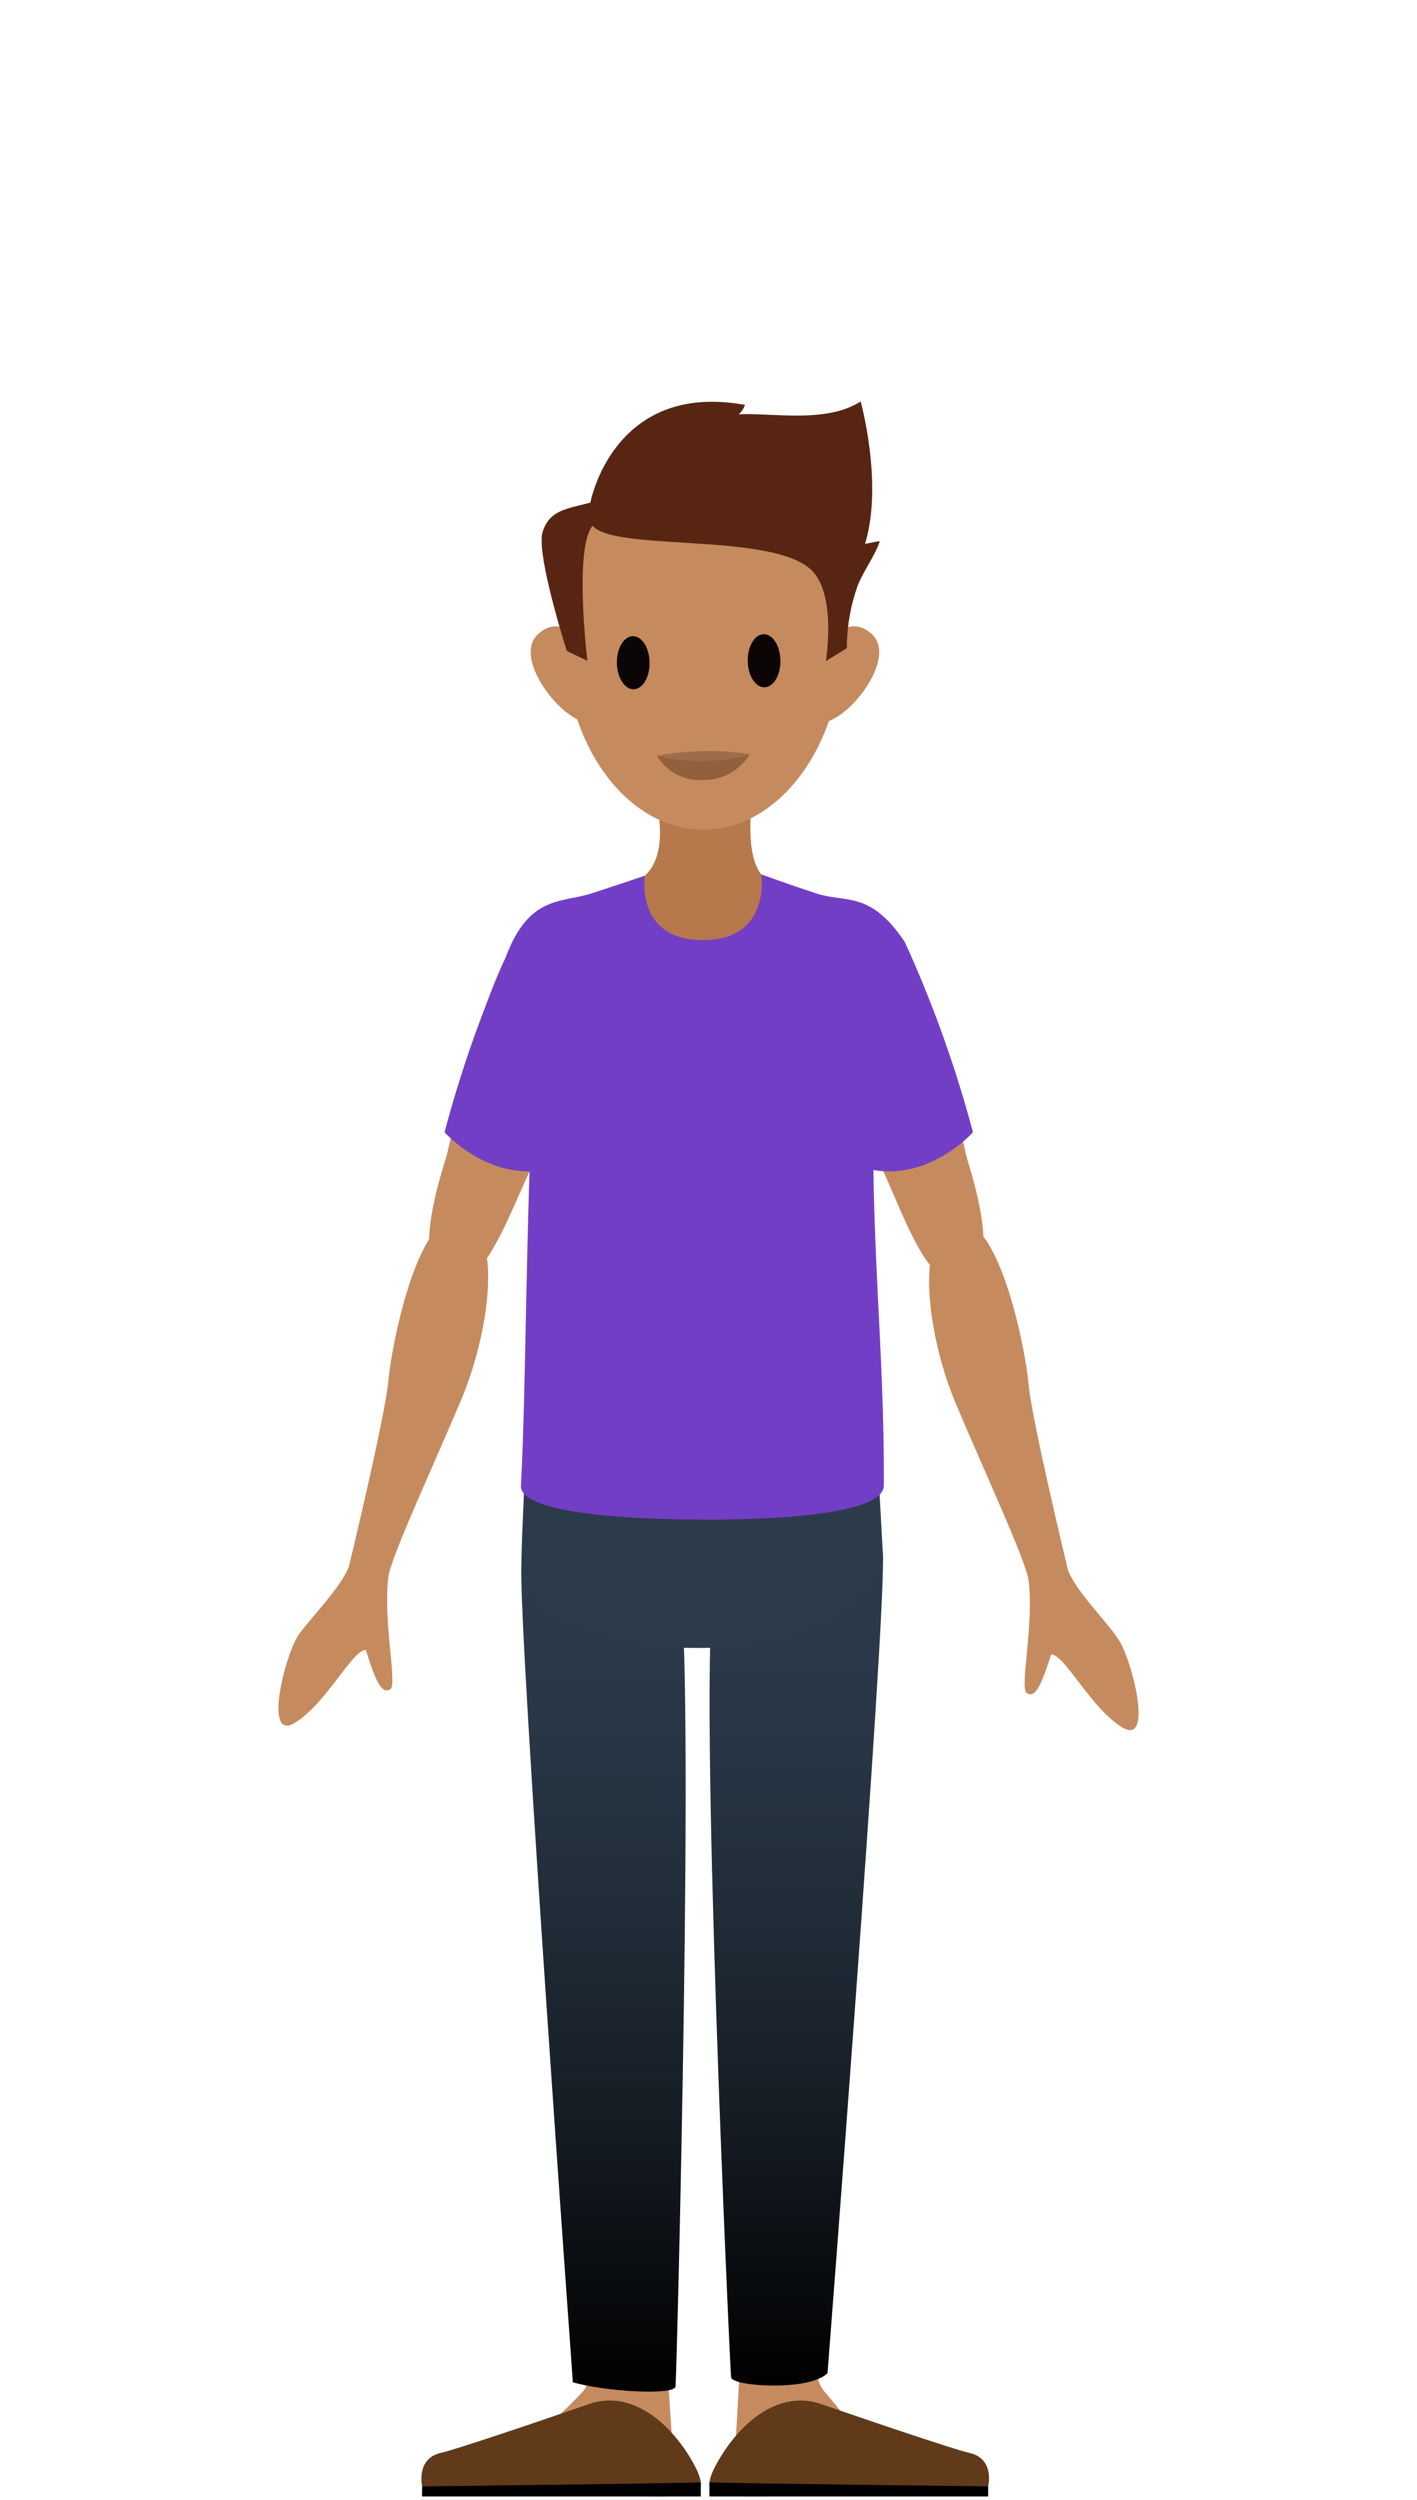 <svg xmlns="http://www.w3.org/2000/svg" xmlns:xlink="http://www.w3.org/1999/xlink" width="110" height="194" viewBox="0 0 110 194"><defs><linearGradient id="New_Gradient_Swatch_4" x1="61.82" y1="117.92" x2="61.82" y2="185.12" gradientUnits="userSpaceOnUse"><stop offset="0" stop-color="#2c3b4c"/><stop offset="0.21" stop-color="#293747"/><stop offset="0.46" stop-color="#212c38"/><stop offset="0.73" stop-color="#131920"/><stop offset="1"/></linearGradient><linearGradient id="New_Gradient_Swatch_4-2" x1="46.85" y1="118.13" x2="46.85" y2="185.59" xlink:href="#New_Gradient_Swatch_4"/></defs><title>landian-36</title><g id="landians"><path d="M67.48,70.48C72.14,73,74.45,87.84,75.1,90c.85,2.75,2.33,8.25,0,9.31s-4-2.54-5.71-6.56S63.88,81.13,63,78.1C62,74.29,62.83,67.94,67.48,70.48Z" fill="#c58b5e"/><path d="M42.35,70.49C37.67,73,35.27,87.81,34.6,89.92c-.86,2.74-2.38,8.23-.06,9.31s4-2.52,5.76-6.53,5.58-11.53,6.44-14.56C47.82,74.34,47,68,42.35,70.49Z" fill="#c58b5e"/><path d="M63.87,177.07s-1.6,6.63.18,8.57a34.16,34.16,0,0,1,3.46,4.74L57,191.3s.62-9.88.62-13.4S63.87,177.07,63.87,177.07Z" fill="#c58b5e"/><path d="M64.24,184.15s4.51-58,4.3-63.42-12.13-2.21-13.11,2.69c-1.24,6.23,1.22,59.78,1.32,61.05C56.81,185.2,62.87,185.57,64.24,184.15Z" fill="url(#New_Gradient_Swatch_4)"/><path d="M45.37,177.07s1.6,6.63-.18,8.57-8.48,8-8.48,8l15.52-3.5s-.63-8.72-.63-12.24S45.37,177.07,45.37,177.07Z" fill="#c58b5e"/><path d="M44.47,184.86s-4.2-58-4-63.38,11.27-3.74,12.25,1.15c1.24,6.23-.17,61.28-.28,62.55C52.39,185.91,46.85,185.57,44.47,184.86Z" fill="url(#New_Gradient_Swatch_4-2)"/><path d="M50.71,61.33s1.85,5.55-1.4,7.13c-.09.05-1.39.54-1.36,1.46.15,5.63,3.76,25,6.65,25.21,2.17.14,5.55-18.78,6.86-25.81.12-.68-.34-.75-1.63-.94,0,0-2.14-.3-1.44-6.35C58.68,59.49,50.71,61.33,50.71,61.33Z" fill="#b7784b"/><path d="M40.9,111.43s-.45,8.34-.42,10c0,1.21,0,1.72.56,2.3,5.19,5.46,21.14,5.72,26.16-.34.81-1,1.41-1.4,1.34-2.71-.07-1.55-.54-9.6-.54-9.6Z" fill="#2c3b4c"/><path d="M82.91,121.84s-2.82-11.64-3.06-14.42S77.44,93.68,74,94.89c-3,1.06-2,8.82.21,14.06s5.48,12.26,5.65,13.75c.4,3.52-.72,8.31-.16,8.68.71.47,1.22-.87,1.9-3,1.06,0,3.11,4.24,5.55,5.68s.69-5.47-.38-6.92C86,125.94,83.44,123.36,82.91,121.84Z" fill="#c58b5e"/><path d="M27.09,121.54s2.82-11.64,3.06-14.42S32.56,93.38,36,94.58c3.05,1.07,2,8.83-.21,14.07s-5.48,12.26-5.65,13.75c-.4,3.52.72,8.31.16,8.68-.71.47-1.22-.87-1.9-3.05-1.06,0-3.11,4.24-5.55,5.68s-.69-5.47.38-6.92C24.05,125.64,26.56,123.06,27.09,121.54Z" fill="#c58b5e"/><path d="M45.07,49.63s-1.67-2.07-3.38-.34,1.41,6,3.48,6.68S45.07,49.63,45.07,49.63Z" fill="#c58b5e"/><path d="M64.38,49.63s1.67-2.07,3.38-.34-1.41,6-3.48,6.68S64.38,49.63,64.38,49.63Z" fill="#c58b5e"/><path d="M70.23,73.08a93.41,93.41,0,0,1,5.3,14.78s-3.39,3.84-8,2.88c0,0-2.44-8.51-2.21-11.52S66.36,72.24,70.23,73.08Z" fill="#733ec6"/><path d="M39.8,73.08a92.84,92.84,0,0,0-5.29,14.78s3.39,3.84,8,2.88c0,0,2.43-8.51,2.21-11.52S43.68,72.24,39.8,73.08Z" fill="#733ec6"/><path d="M67.84,83.15c0-1.13,2.39-10.07,2.39-10.07-2.71-4-4.55-3-6.82-3.74s-4.31-1.49-4.31-1.49.77,5.1-4.53,5.1-4.51-5-4.51-5-1.92.66-4.19,1.39-4.82.12-6.6,4.92c0,0,2.23,7.76,2.17,8.89-.65,12-.58,24.33-1,32.12C40.24,118,54,117.91,54,117.91s14.6.32,14.61-2.64C68.67,104.32,67.5,96.21,67.84,83.15Z" fill="#733ec6"/><path d="M34.26,190.33c-2,.43-1.49,2.61-1.49,2.61.58.06,17.75.9,18.93.76s3.9.59,2.11-2.59c-1.68-3-4.72-5.72-8.08-4.56C41.05,188.17,35.26,190.11,34.26,190.33Z" fill="#603a19"/><path d="M32.77,192.94s19.56-.23,21.63-.31v1.09H32.76Z"/><path d="M75.21,190.33c2.05.43,1.5,2.61,1.5,2.61-.59.06-17.75.9-18.94.76s-3.9.59-2.1-2.59c1.67-3,4.71-5.72,8.07-4.56C68.43,188.17,74.21,190.11,75.21,190.33Z" fill="#603a19"/><path d="M76.71,192.94s-19.57-.23-21.64-.31v1.09H76.71Z"/></g><g id="face"><ellipse cx="54.6" cy="49.56" rx="10.8" ry="14.82" fill="#c58b5e"/><ellipse cx="49.16" cy="51.43" rx="1.27" ry="2.06" transform="translate(-0.76 0.73) rotate(-0.85)" fill="#0c0506"/><ellipse cx="59.31" cy="51.28" rx="1.27" ry="2.06" transform="translate(-0.75 0.88) rotate(-0.85)" fill="#0c0506"/><path d="M58.17,58.52l-3.52.88L51,58.64a26.63,26.63,0,0,1,3.57-.36A20,20,0,0,1,58.17,58.52Z" fill="#a06c48"/><path d="M51,58.64a13.64,13.64,0,0,0,7.21-.12,4.13,4.13,0,0,1-3.55,2A3.82,3.82,0,0,1,51,58.64Z" fill="#93603e"/></g><g id="hair"><path d="M66.58,45.45a14.46,14.46,0,0,0-.84,4.85l-1.63,1s.8-4.79-.92-6.85C60.5,41.22,47.79,42.86,46,40.8c-1.46,1.76-.4,10.48-.4,10.48L44,50.51s-2.4-7.51-1.88-9.22S44,39.49,45.83,39c0,0,1.75-9.44,12-7.58a1.69,1.69,0,0,1-.48.73c2.66-.13,6.8.72,9.46-1,0,0,1.77,6.38.34,11.06,0,0,1.16-.25,1.14-.21C68,43,67,44.35,66.58,45.45Z" fill="#572512"/></g></svg>